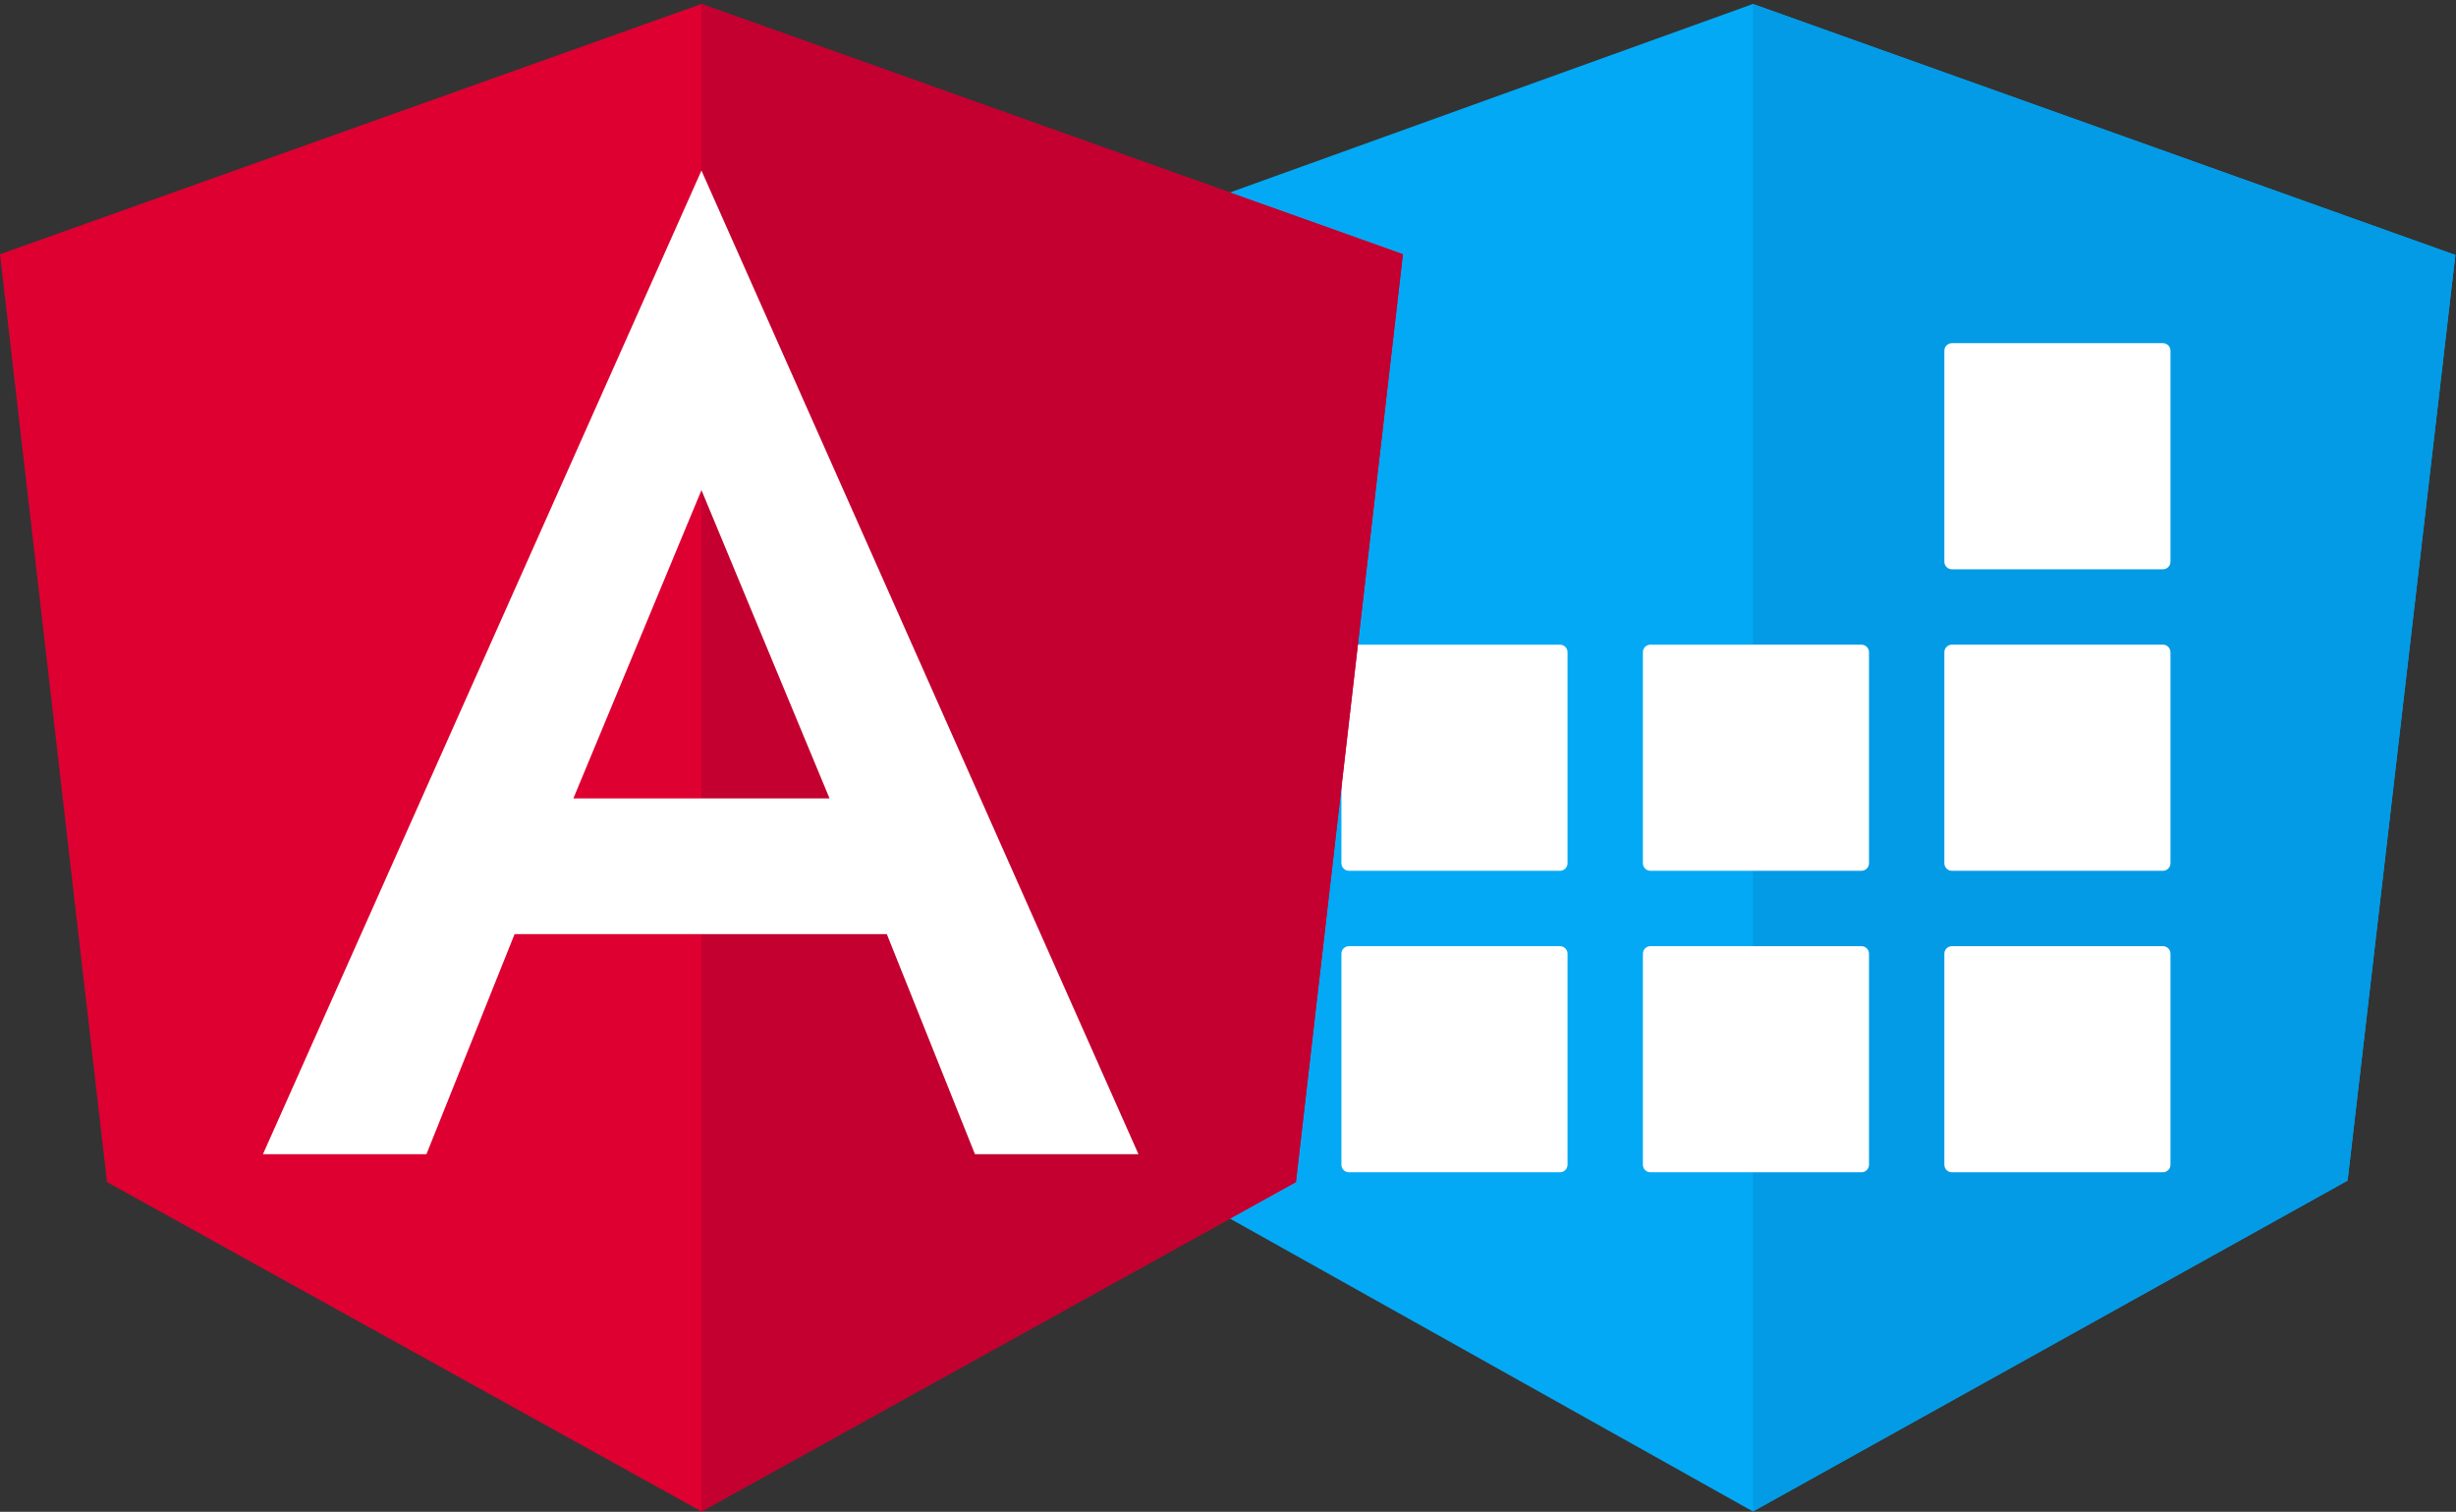 <svg width="567" height="349" viewBox="0 0 567 349" fill="none" xmlns="http://www.w3.org/2000/svg">
<rect x="0" y="0" width="567" height="349" fill="#333333" stroke="none"/>
<g clip-path="url(#clip0)">
<path d="M404.687 0.92L243.911 58.862L268.271 272.534L404.687 348.92L541.973 272.534L566.855 58.862L404.687 0.92Z" fill="#03A9F4"/>
<path d="M404.687 0.92V39.548V215.288V348.92L541.973 272.534L566.855 58.862L404.687 0.92Z" fill="#039BE5"/>
<path d="M499.343 79.22H450.623C449.662 79.22 448.883 79.999 448.883 80.96V129.68C448.883 130.641 449.662 131.42 450.623 131.42H499.343C500.304 131.42 501.083 130.641 501.083 129.68V80.96C501.083 79.999 500.304 79.22 499.343 79.22Z" fill="white"/>
<path d="M499.343 148.82H450.623C449.662 148.82 448.883 149.599 448.883 150.56V199.28C448.883 200.241 449.662 201.02 450.623 201.02H499.343C500.304 201.02 501.083 200.241 501.083 199.28V150.56C501.083 149.599 500.304 148.82 499.343 148.82Z" fill="white"/>
<path d="M499.343 218.42H450.623C449.662 218.42 448.883 219.199 448.883 220.16V268.88C448.883 269.841 449.662 270.62 450.623 270.62H499.343C500.304 270.62 501.083 269.841 501.083 268.88V220.16C501.083 219.199 500.304 218.42 499.343 218.42Z" fill="white"/>
<path d="M429.743 218.42H381.023C380.062 218.42 379.283 219.199 379.283 220.16V268.88C379.283 269.841 380.062 270.62 381.023 270.62H429.743C430.704 270.62 431.483 269.841 431.483 268.88V220.16C431.483 219.199 430.704 218.42 429.743 218.42Z" fill="white"/>
<path d="M360.143 218.42H311.423C310.462 218.42 309.683 219.199 309.683 220.16V268.88C309.683 269.841 310.462 270.62 311.423 270.62H360.143C361.104 270.62 361.883 269.841 361.883 268.88V220.16C361.883 219.199 361.104 218.42 360.143 218.42Z" fill="white"/>
<path d="M360.143 148.82H311.423C310.462 148.82 309.683 149.599 309.683 150.56V199.28C309.683 200.241 310.462 201.02 311.423 201.02H360.143C361.104 201.02 361.883 200.241 361.883 199.28V150.56C361.883 149.599 361.104 148.82 360.143 148.82Z" fill="white"/>
<path d="M429.743 148.82H381.023C380.062 148.82 379.283 149.599 379.283 150.56V199.28C379.283 200.241 380.062 201.02 381.023 201.02H429.743C430.704 201.02 431.483 200.241 431.483 199.28V150.56C431.483 149.599 430.704 148.82 429.743 148.82Z" fill="white"/>
<path d="M161.941 0.92L0 58.688L24.7 272.882L161.941 348.92L299.182 272.882L323.881 58.688L161.941 0.92Z" fill="#DD0031"/>
<path d="M161.941 0.92V39.548V39.374V215.636V348.92L299.182 272.882L323.882 58.688L161.941 0.92Z" fill="#C3002F"/>
<path d="M161.941 39.374L60.706 266.444H98.452L118.803 215.636H204.731L225.082 266.444H262.828L161.941 39.374ZM191.511 184.316H132.37L161.941 113.15L191.511 184.316Z" fill="white"/>
</g>
<defs>
<clipPath id="clip0">
<path d="M0 0.92H567V348.92H0V0.92Z" fill="white"/>
</clipPath>
</defs>
</svg>
